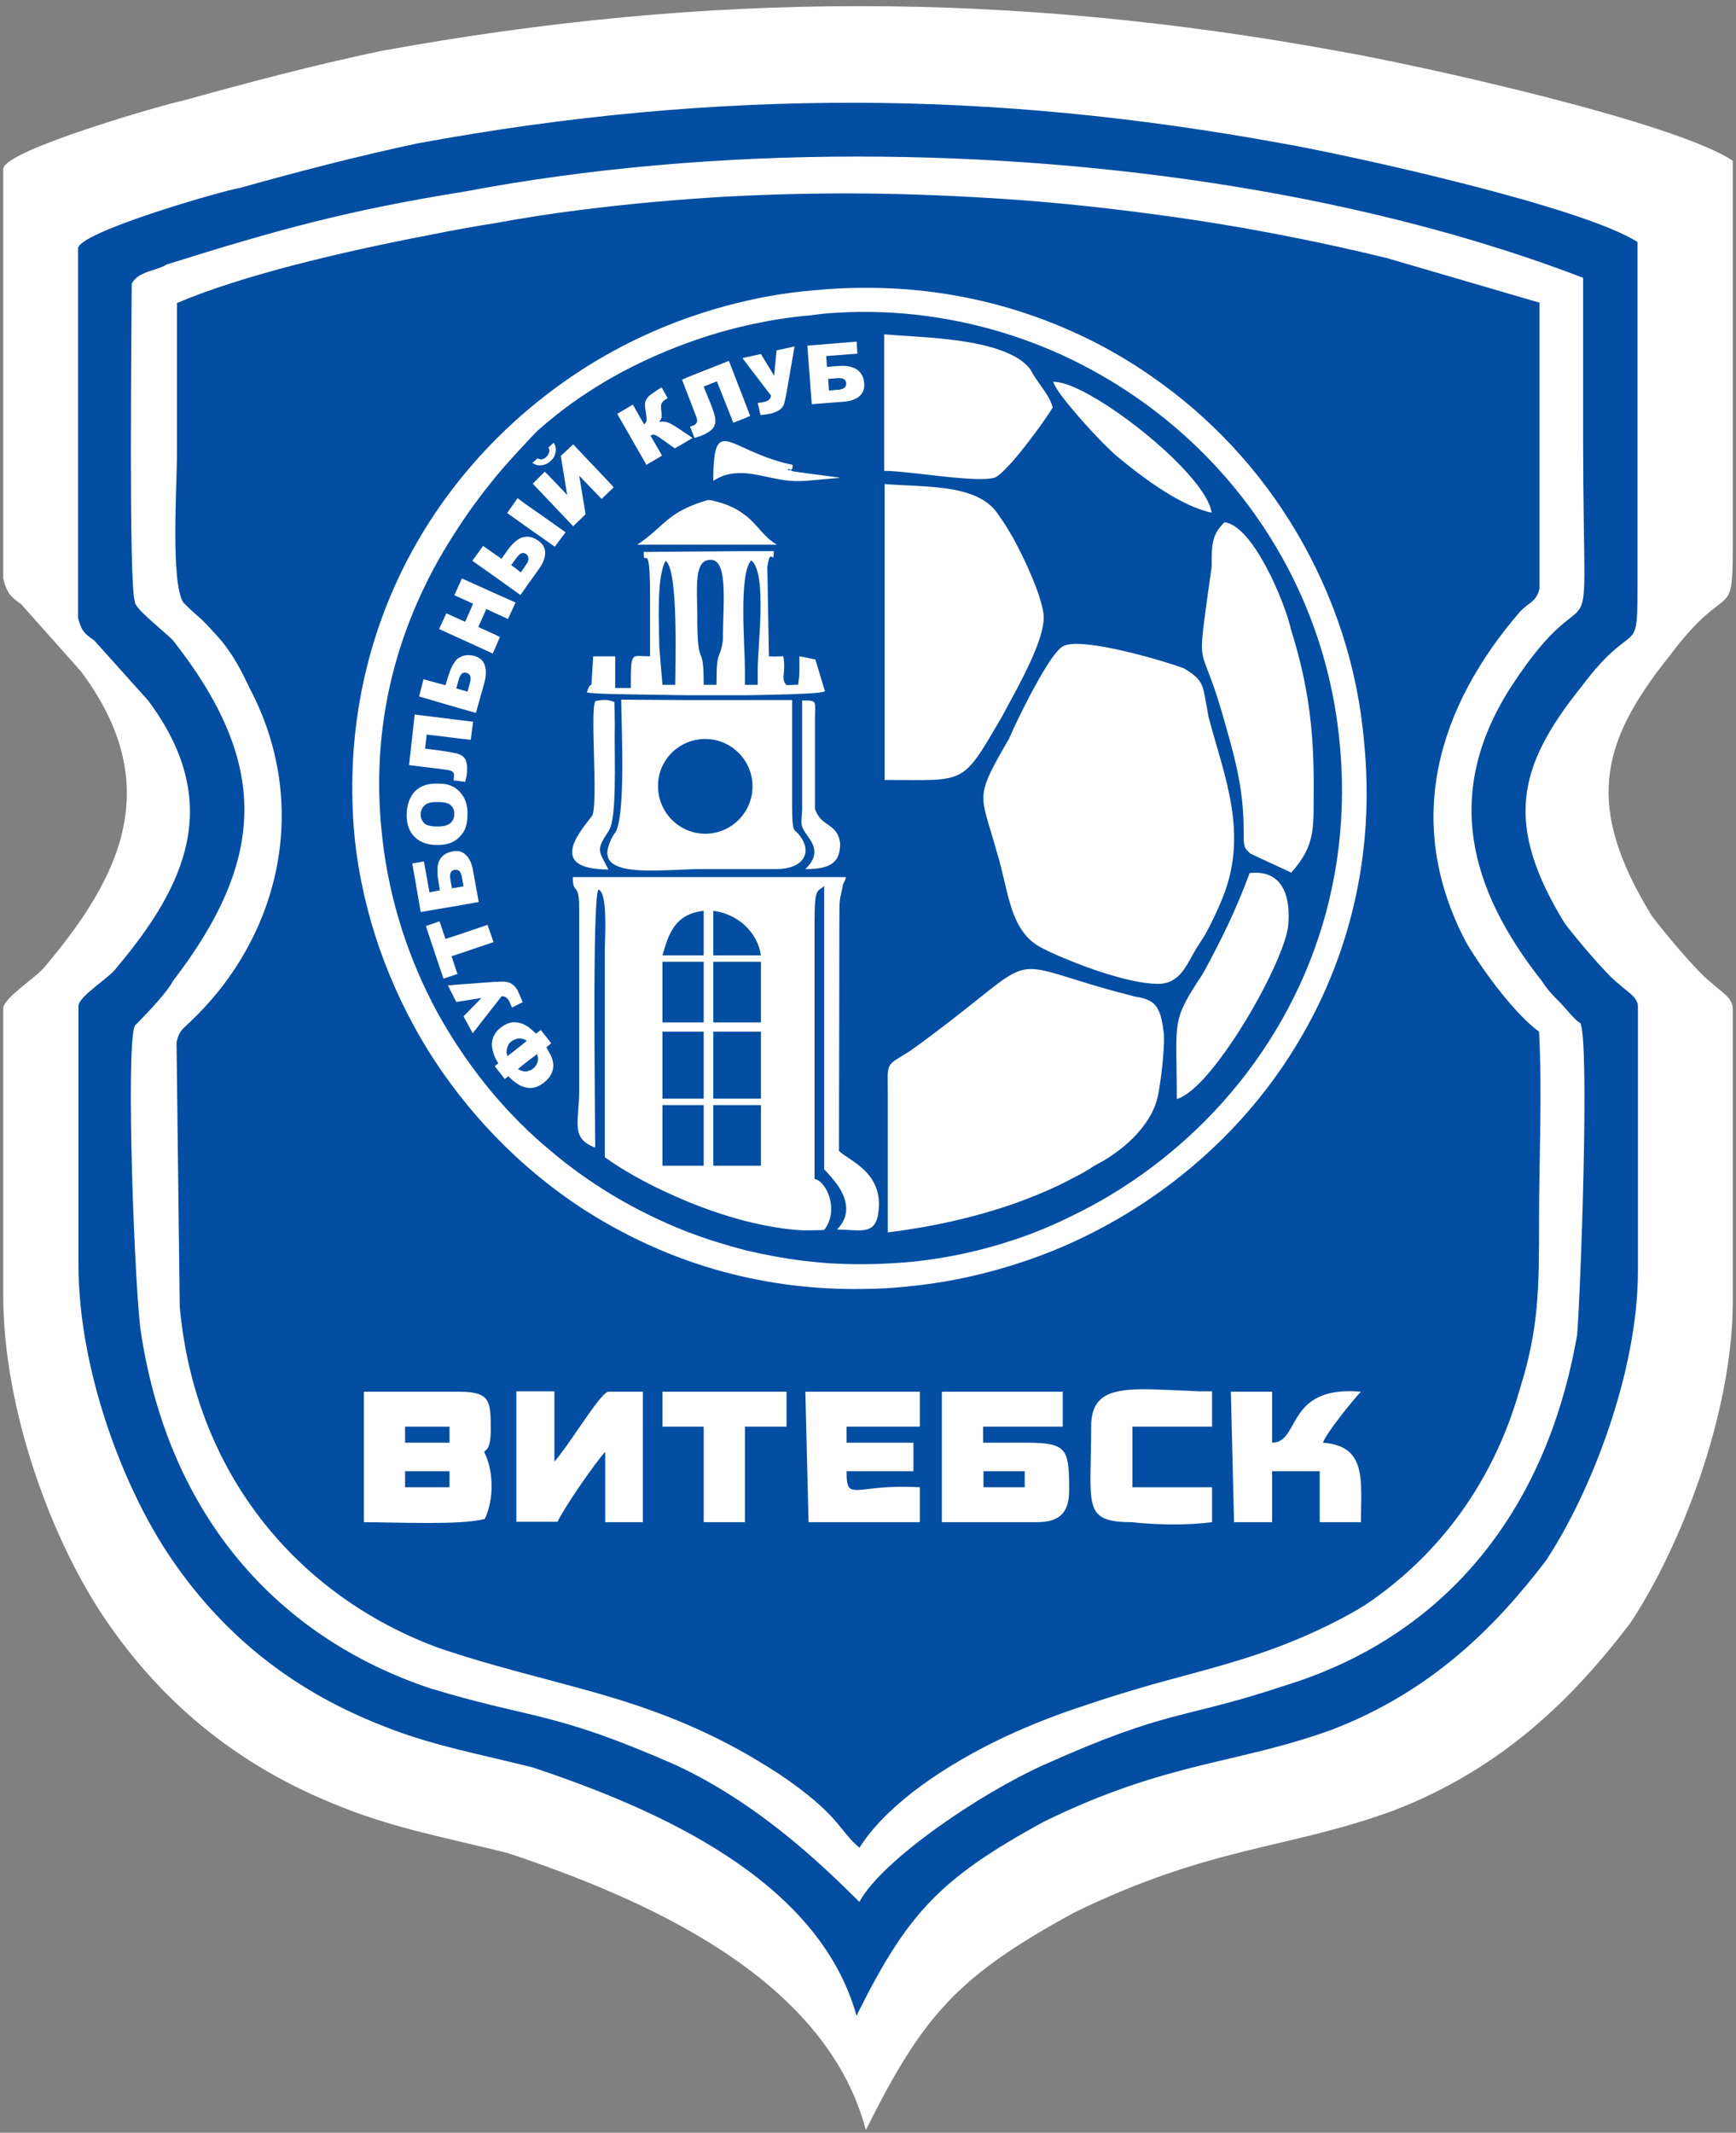 <svg width="158" height="194" viewBox="0 0 158 194" fill="none" xmlns="http://www.w3.org/2000/svg">
<rect x="0" y="0" width="158" height="194" fill="#808080" stroke="none"/>
<path fill-rule="evenodd" clip-rule="evenodd" d="M0.401 52.617C0.729 53.895 1.057 54.224 2.004 54.881L7.432 60.979C15.119 71.239 11.257 79.601 4.226 87.926C3.57 88.876 0.401 90.811 0.401 91.76V117.758C0.401 128.347 4.882 140.215 9.691 147.262C14.499 154.309 21.203 160.407 31.148 164.277C35.957 166.213 41.057 167.162 46.194 168.44C58.69 172.603 75.011 179.686 78.836 193.452C83.973 183.192 87.142 179.65 97.707 173.881C110.203 167.783 117.234 168.111 126.852 164.57C136.761 160.736 143.173 154.309 148.309 147.554C152.79 140.799 157.599 128.64 157.599 118.343V91.724C157.599 90.774 156.324 90.117 155.668 89.46C154.393 88.51 151.187 84.64 150.24 83.362C144.156 73.43 145.431 67.624 151.843 59.628C157.599 51.923 157.599 57.364 157.599 48.381C157.599 37.135 157.599 25.925 157.599 14.679C152.171 11.137 129.11 6.025 121.751 4.747C91.988 -0.694 64.446 -0.694 34.682 4.747C28.598 6.025 22.514 7.631 16.758 9.238C14.791 9.64 0.401 13.802 0.401 15.409V52.617Z" fill="#FEFEFE" stroke="#FEFEFE" stroke-width="0.216" stroke-miterlimit="22.926"/>
<path fill-rule="evenodd" clip-rule="evenodd" d="M64.191 67.223C66.559 67.223 68.49 69.158 68.49 71.531C68.49 73.905 66.559 75.84 64.191 75.84C61.823 75.84 59.892 73.905 59.892 71.531C59.856 69.158 61.786 67.223 64.191 67.223Z" fill="#034EA2"/>
<path fill-rule="evenodd" clip-rule="evenodd" d="M140.076 93.841C138.036 92.381 135.158 88.62 133.446 85.735C127.653 74.745 130.859 64.302 138.364 55.611C139.238 54.735 139.821 54.735 140.113 53.566V27.532L126.233 23.479C123.537 22.821 120.768 22.201 117.999 21.653C113.664 20.776 109.256 20.046 104.811 19.462C100.403 18.878 95.995 18.403 91.551 18.111C87.215 17.819 82.88 17.636 78.545 17.6C74.355 17.563 70.129 17.673 65.976 17.892C61.568 18.148 57.16 18.549 52.825 19.097C50.202 19.425 47.615 19.827 45.029 20.302C43.171 20.594 41.131 20.959 38.981 21.397C31.149 22.894 22.005 25.049 16.103 27.568C16.103 32.206 16.103 36.843 16.103 41.48C16.103 44.073 15.52 53.055 16.686 54.808C18.434 56.56 17.851 55.684 20.146 58.277C21.312 59.737 21.895 60.869 22.733 62.622C28.234 73.065 25.611 84.932 17.523 92.746C16.649 93.622 16.358 93.622 16.066 94.791L16.358 118.854C17.742 134.08 27.032 144.779 38.945 149.526C39.491 149.745 40.074 149.964 40.657 150.146C44.846 151.534 48.818 152.483 52.788 153.579C57.087 154.747 61.386 156.135 65.94 158.472C67.579 159.311 69.255 160.297 71.004 161.429C76.505 165.19 76.213 166.359 78.217 168.075C78.326 167.929 78.399 167.783 78.508 167.637C81.059 163.949 86.013 160.553 91.514 157.96C93.955 156.828 96.505 155.843 99.019 155.039C101.023 154.345 102.917 153.798 104.775 153.25C109.365 151.972 113.591 150.986 117.963 149.16C119.967 148.321 122.043 147.335 124.156 146.057C130.24 142.004 135.705 135.614 138.328 126.339C140.076 120.825 140.076 117.064 140.076 111.003C140.076 105.453 140.368 99.355 140.076 93.841ZM44.118 138.17C42.989 138.462 41.021 138.535 38.945 138.535C36.759 138.535 34.464 138.462 33.116 138.462V126.595H38.945H41.786C44.664 126.595 44.664 127.471 44.664 130.064C44.664 132.108 44.081 131.816 44.081 132.108C44.956 133.825 44.956 136.454 44.118 138.17ZM58.544 138.462H55.084V132.072C54.646 132.51 53.699 133.825 52.788 135.139C51.805 136.563 50.93 137.987 50.748 138.425H46.996V126.558H50.457V132.948C50.967 132.4 51.878 131.086 52.752 129.808C53.809 128.274 54.865 126.741 55.339 126.595H58.508V138.462H58.544ZM71.55 129.771H67.798V138.462H65.94H64.046V129.771H60.293V126.595H65.94H71.587V129.771H71.55ZM83.718 129.771H78.508H77.051V131.232H78.508H83.135V133.825H78.508H77.051C77.051 135.468 77.233 135.614 78.508 135.504C79.492 135.395 81.059 135.139 83.718 135.285V138.462H78.508H73.59L73.299 126.595H78.508H83.718V129.771ZM94.392 138.462H91.514H85.722V126.595H91.514H96.724V129.771H91.514H89.474V131.232C90.203 131.232 90.895 131.232 91.514 131.232C97.052 131.195 97.307 131.159 97.307 135.577C97.307 137.585 96.432 138.462 94.392 138.462ZM110.312 129.771H104.775H103.063V135.285H104.775H110.312V138.462C108.564 138.681 106.633 138.717 104.775 138.608C104.192 138.571 103.609 138.535 103.063 138.462C98.436 138.462 99.31 137.001 99.31 129.771C99.31 126.777 101.205 126.303 104.775 126.376C106.014 126.412 107.471 126.485 109.147 126.558H110.312V129.771ZM123.865 138.462H120.112V133.825H117.963H115.777V138.462H112.316L112.025 126.595H115.777V131.232C116.943 131.232 117.307 130.173 117.963 129.078C118.764 127.727 120.039 126.266 123.865 126.595C123.282 127.179 120.695 130.356 120.404 131.232C124.448 131.524 123.865 134.701 123.865 138.462ZM117.963 95.119C114.611 100.633 110.057 105.343 104.775 108.958C100.731 111.733 96.25 113.888 91.514 115.275C88.6 116.152 85.612 116.736 82.552 117.028C81.204 117.174 79.856 117.247 78.508 117.247C74.137 117.32 69.911 116.772 65.94 115.713C61.167 114.435 56.759 112.391 52.788 109.798C47.178 106.074 42.478 101.181 38.945 95.521C35.374 89.715 33.007 83.143 32.278 76.205C31.258 65.47 33.881 55.684 38.945 47.688C42.515 42.064 47.251 37.354 52.788 33.739C56.832 31.11 61.277 29.138 65.94 27.86C68.636 27.13 71.368 26.619 74.173 26.4C75.63 26.254 77.088 26.181 78.508 26.181C83.062 26.144 87.398 26.765 91.514 27.933C96.323 29.321 100.804 31.439 104.775 34.214C110.167 37.938 114.648 42.758 117.963 48.345C121.387 54.114 123.573 60.65 124.156 67.551C125.176 77.848 122.735 87.305 117.963 95.119Z" fill="#034EA2"/>
<path d="M42.551 62.914L42.77 62.111C42.915 61.6 42.806 61.307 42.442 61.198C42.114 61.125 41.895 61.307 41.749 61.819L41.531 62.622L42.551 62.914Z" fill="#034EA2"/>
<path d="M121.861 66.931C120.768 56.853 116.25 48.053 109.693 41.407C106.195 37.865 102.152 34.981 97.707 32.79C95.922 31.913 94.1 31.183 92.243 30.562C87.142 28.883 81.678 28.116 76.177 28.445C75.302 28.481 74.464 28.591 73.59 28.7C73.444 28.7 73.299 28.737 73.153 28.737C71.404 28.919 69.656 29.212 67.907 29.613C66.122 30.015 64.3 30.562 62.588 31.183C60.184 32.06 57.852 33.118 55.666 34.36C53.626 35.528 51.695 36.843 49.947 38.303C49.619 38.559 49.327 38.851 48.999 39.107C48.671 39.435 48.343 39.764 48.016 40.129C47.834 40.312 47.688 40.494 47.506 40.677C47.323 40.859 47.178 41.042 46.996 41.225C46.303 41.991 45.611 42.758 44.955 43.562C43.717 45.095 42.551 46.665 41.531 48.272C40.912 49.221 40.329 50.171 39.782 51.157C35.629 58.678 33.698 67.113 34.828 76.497C35.483 82.011 37.196 87.269 39.782 92.052C40.329 93.038 40.912 94.024 41.531 94.974C42.587 96.58 43.717 98.114 44.955 99.574C45.611 100.341 46.267 101.071 46.996 101.802C47.178 101.984 47.323 102.167 47.506 102.313C47.688 102.495 47.834 102.642 48.016 102.824C48.635 103.408 49.291 103.993 49.947 104.54C51.732 106.074 53.626 107.425 55.666 108.666C57.852 109.981 60.147 111.113 62.588 112.062C64.3 112.719 66.085 113.267 67.907 113.742C69.619 114.144 71.368 114.472 73.153 114.691C74.136 114.801 75.156 114.91 76.177 114.947C78.435 115.056 80.767 114.983 83.135 114.764C86.231 114.436 89.292 113.778 92.243 112.792C94.137 112.172 95.958 111.405 97.707 110.529C102.152 108.374 106.195 105.453 109.693 101.948C118.327 93.257 123.427 80.916 121.861 66.931ZM97.707 35.2C101.314 36.733 107.689 41.772 109.693 45.168C110.021 45.716 110.203 46.191 110.276 46.629C110.094 46.592 109.875 46.556 109.693 46.483C106.888 45.679 103.536 43.05 101.897 41.699C101.168 41.152 99.201 39.143 97.707 37.354C96.796 36.295 96.031 35.273 95.849 34.725C96.286 34.725 96.942 34.871 97.707 35.2ZM109.693 63.535C109.766 63.973 109.875 64.484 109.984 65.178C111.441 70.692 113.737 75.913 111.15 81.975C110.749 82.924 110.239 84.019 109.693 85.005C109.401 85.48 109.11 85.918 108.855 86.32C107.981 87.78 107.398 89.496 105.394 89.496C103.39 89.496 100.221 88.51 97.743 87.525C96.651 87.087 95.703 86.685 95.011 86.32C93.59 85.662 92.825 84.567 92.279 83.216C91.623 81.536 91.332 79.418 90.676 77.337C89.219 72.116 88.636 72.7 91.842 67.186C91.951 66.931 92.097 66.602 92.279 66.2C93.445 63.717 95.74 59.263 96.76 58.788C96.978 58.642 97.343 58.605 97.78 58.569C100.294 58.496 105.795 60.066 107.762 60.796C109.256 61.709 109.438 62.111 109.693 63.535ZM80.512 30.416C83.39 30.672 89.073 30.709 92.206 32.352C92.862 32.68 93.408 33.118 93.773 33.593C94.356 34.762 95.521 35.894 95.813 37.062C95.23 38.048 93.554 40.348 92.206 41.918C91.55 42.649 90.967 43.233 90.603 43.416C89.146 44 82.807 42.831 80.475 42.831V30.416H80.512ZM76.177 31.22L77.962 31.074L78.034 32.169L76.177 32.315L75.193 32.388L75.266 33.374L76.14 33.301H76.177C76.978 33.228 77.561 33.338 77.962 33.593C78.362 33.849 78.617 34.287 78.654 34.871C78.69 35.382 78.545 35.748 78.217 36.04C77.889 36.332 77.379 36.514 76.687 36.551L76.177 36.587L73.881 36.77L73.481 31.439L76.177 31.22ZM76.177 43.416L76.468 43.452L76.177 43.489L73.299 43.744C73.262 43.744 73.189 43.744 73.153 43.744C71.222 43.89 69.546 43.196 67.907 43.05C66.887 42.977 65.903 43.087 64.919 43.744C64.919 39.362 65.612 39.764 67.907 40.823C68.963 41.298 70.348 41.918 72.133 42.283V42.576C72.096 42.685 72.023 42.722 71.951 42.758C71.987 42.795 72.06 42.831 72.133 42.868L73.153 43.014L76.177 43.416ZM56.54 63.644L62.551 63.681H67.87H72.096V73.284C72.096 75.877 72.278 75.365 72.679 75.877C72.861 76.096 73.007 76.315 73.116 76.534C73.408 77.118 73.371 77.666 73.116 78.067C72.752 78.688 71.841 79.053 70.675 79.053H67.87H64.3C63.717 79.053 63.134 79.053 62.515 79.09C59.601 79.199 56.577 79.418 55.593 78.396C55.193 77.994 55.156 77.337 55.593 76.424C55.666 76.242 55.775 76.059 55.885 75.877C57.014 74.854 56.54 65.689 56.54 63.644ZM73.59 76.169C73.408 75.913 73.262 75.694 73.153 75.511C72.825 74.927 72.971 74.672 73.007 73.613C73.007 73.028 73.007 72.956 73.007 72.408C73.007 69.523 73.007 66.602 73.007 63.717H73.153C74.428 63.717 74.173 63.79 74.173 65.47V73.576C74.647 74.964 75.63 74.891 76.177 75.804C76.322 76.059 76.432 76.351 76.468 76.753C76.468 77.301 76.359 77.739 76.177 78.067C75.666 78.907 74.574 79.053 73.299 79.053C74.173 78.213 74.464 77.337 73.59 76.169ZM70.712 49.55H67.907H62.588H57.998C60.111 48.126 60.511 47.103 62.588 46.154C63.062 45.935 63.644 45.716 64.373 45.497H64.665C66.267 45.825 67.215 46.373 67.943 46.957C69 47.797 69.473 48.82 70.712 49.55ZM67.907 32.498L69.255 32.206L70.457 34.177L70.675 31.877L72.315 31.512L71.55 35.93C71.477 36.295 71.404 36.551 71.368 36.733C71.295 36.916 71.186 37.099 71.003 37.245C70.821 37.391 70.566 37.5 70.202 37.61C70.02 37.646 69.692 37.719 69.218 37.756L68.963 36.66C69.255 36.624 69.437 36.587 69.583 36.551C69.947 36.478 70.165 36.259 70.165 35.967L67.98 33.118L67.579 32.571L67.907 32.498ZM62.551 34.323L66.34 32.826L67.87 36.77L68.271 37.829L67.87 38.011L66.741 38.45L65.247 34.689L64.045 35.163L64.665 36.697C64.919 37.318 65.065 37.792 65.102 38.121C65.138 38.45 65.065 38.705 64.883 38.961C64.701 39.18 64.337 39.435 63.79 39.654C63.608 39.727 63.426 39.764 63.207 39.837L62.806 38.815L63.025 38.742C63.244 38.669 63.353 38.559 63.426 38.413C63.462 38.303 63.462 38.084 63.353 37.865L62.551 35.784L62.078 34.542L62.551 34.323ZM57.597 36.806L58.617 38.596C58.726 38.523 58.799 38.413 58.836 38.303C58.872 38.194 58.836 37.865 58.763 37.391C58.69 37.026 58.69 36.77 58.726 36.587C58.763 36.405 58.872 36.222 59.091 36.003C59.309 35.821 59.673 35.565 60.22 35.236L60.766 36.222L60.694 36.259C60.438 36.405 60.293 36.551 60.22 36.697C60.147 36.843 60.147 37.062 60.184 37.318C60.22 37.573 60.22 37.756 60.22 37.938C60.184 38.084 60.111 38.23 60.001 38.377C60.256 38.34 60.511 38.34 60.73 38.413C60.985 38.486 61.276 38.669 61.677 38.924L62.551 39.508L63.025 39.837L62.551 40.129L61.422 40.786L60.184 39.91C59.892 39.691 59.673 39.581 59.564 39.545C59.455 39.508 59.346 39.545 59.2 39.618L60.256 41.444L58.836 42.283L56.176 37.646L57.597 36.806ZM57.415 62.585C57.415 59.117 57.415 59.701 59.163 59.701C59.163 57.948 59.163 55.94 59.163 54.187C59.163 48.673 58.581 51.923 58.581 50.207L62.588 50.171L67.907 50.134H70.421C70.421 51.595 70.129 49.55 69.838 51.595L69.983 59.701C70.821 59.737 70.639 59.701 71.295 59.701C71.55 61.234 71.04 61.673 71.55 62.293C71.623 62.366 72.424 62.257 72.643 62.293C72.788 61.015 72.752 61.819 72.752 59.701L73.189 59.774L74.209 59.993L75.084 62.878C74.865 62.987 74.173 63.06 73.189 63.097C71.878 63.17 70.02 63.206 67.943 63.243C66.231 63.243 64.409 63.243 62.624 63.243C60.001 63.206 57.488 63.17 55.703 63.133C54.61 63.097 53.772 63.06 53.407 62.987C53.99 61.234 53.699 64.046 53.99 59.701H55.703H55.994V62.585H57.415ZM48.926 41.699C49.218 41.845 49.473 41.809 49.728 41.553C49.837 41.444 49.91 41.334 49.947 41.225C50.019 41.079 50.019 40.932 49.947 40.786C49.947 40.75 49.946 40.75 49.91 40.713L49.947 40.677L50.384 40.275C50.566 40.531 50.639 40.823 50.566 41.115C50.529 41.407 50.384 41.699 50.129 41.918C50.056 41.991 50.019 42.028 49.947 42.065C49.764 42.211 49.546 42.283 49.291 42.32C48.999 42.357 48.708 42.283 48.453 42.101L48.926 41.699ZM49.582 42.904L49.947 43.269L51.622 45.022L51.039 41.48L52.169 40.421L55.666 44.109L55.848 44.328L55.666 44.511L54.755 45.387L52.715 43.269L53.298 46.775L52.169 47.87L49.983 45.57L48.489 44L49.582 42.904ZM43.972 49.659L44.955 50.353L45.648 50.828L46.158 50.098C46.449 49.696 46.704 49.404 46.996 49.185C47.178 49.039 47.323 48.966 47.506 48.893H47.542C47.688 48.856 47.834 48.82 48.016 48.82C48.343 48.82 48.671 48.966 48.999 49.185C49.4 49.477 49.619 49.842 49.619 50.28C49.619 50.718 49.436 51.23 49.036 51.777L48.016 53.201L47.506 53.932L47.36 54.114L46.996 53.858L44.955 52.398L42.988 51.01L43.972 49.659ZM40.62 55.794L41.531 56.196L42.332 56.561L43.061 54.917L41.531 54.224L41.349 54.151L41.531 53.749L42.041 52.617L44.955 53.932L46.923 54.808L46.23 56.305L44.955 55.721L44.263 55.392L43.535 57.035L44.992 57.693L45.502 57.948L44.992 59.117L44.846 59.445L41.567 57.948L39.964 57.218L40.62 55.794ZM38.544 61.782L39.855 62.147L40.547 62.33L40.802 61.49C41.021 60.796 41.276 60.285 41.604 59.956C41.64 59.92 41.677 59.883 41.713 59.883C42.114 59.591 42.587 59.518 43.17 59.664C43.644 59.81 43.972 60.066 44.117 60.504C44.263 60.906 44.263 61.453 44.081 62.111L43.316 64.849L41.64 64.375L39.892 63.863L38.143 63.352L38.544 61.782ZM37.742 64.995L39.819 65.251L41.567 65.47L43.061 65.653L42.843 67.296L41.567 67.15L39.819 66.931L38.835 66.821L38.689 68.099L39.855 68.245L40.329 68.318C40.875 68.391 41.276 68.464 41.567 68.537C41.64 68.574 41.713 68.574 41.786 68.61C42.077 68.72 42.296 68.902 42.405 69.195C42.515 69.487 42.551 69.925 42.478 70.509C42.442 70.692 42.405 70.874 42.332 71.13L41.567 71.02L41.276 70.984L41.312 70.728C41.349 70.509 41.312 70.326 41.239 70.253C41.167 70.144 40.984 70.071 40.73 70.034L39.892 69.925L37.232 69.596L37.742 64.995ZM37.706 72.043C38.179 71.531 38.835 71.276 39.709 71.276C39.746 71.276 39.782 71.276 39.819 71.276C40.402 71.276 40.875 71.349 41.239 71.568C41.349 71.605 41.458 71.677 41.531 71.751C41.786 71.933 42.005 72.189 42.187 72.481C42.405 72.882 42.551 73.357 42.551 73.978C42.551 74.599 42.478 75.073 42.296 75.475C42.114 75.84 41.859 76.132 41.531 76.388C41.495 76.424 41.458 76.424 41.422 76.461C41.021 76.716 40.511 76.862 39.855 76.862H39.782C38.944 76.862 38.289 76.643 37.779 76.169C37.269 75.694 37.014 75.037 37.014 74.16C37.014 73.248 37.269 72.554 37.706 72.043ZM37.524 78.542L38.58 78.36L39.09 81.171L39.819 81.025L40.037 80.989L39.892 80.112C39.855 79.857 39.819 79.638 39.819 79.418C39.819 79.272 39.819 79.163 39.819 79.053C39.819 78.725 39.892 78.469 40.001 78.25C40.219 77.812 40.62 77.556 41.203 77.447C41.312 77.41 41.422 77.41 41.531 77.41C41.859 77.41 42.15 77.52 42.405 77.775C42.733 78.067 42.952 78.579 43.061 79.236L43.571 82.047L41.531 82.413L39.782 82.705L38.289 82.96L37.524 78.542ZM39.819 87.415L38.762 84.238L39.819 83.873L40.001 83.8L40.547 85.407L41.567 85.078L44.373 84.129L44.919 85.699L41.567 86.831L41.094 86.977L41.567 88.401L41.64 88.584L41.567 88.62L40.365 89.022L39.819 87.415ZM42.187 92.454L43.826 90.774L41.567 91.14H41.531L40.766 89.642L41.567 89.569L44.992 89.314H45.247C45.611 89.277 45.903 89.277 46.085 89.314C46.267 89.35 46.486 89.423 46.668 89.569C46.813 89.679 46.923 89.788 47.032 89.971C47.105 90.044 47.141 90.154 47.178 90.263C47.251 90.409 47.396 90.701 47.542 91.103L47.578 91.176H47.542L47.032 91.432L46.595 91.651C46.486 91.395 46.413 91.213 46.34 91.067C46.158 90.738 45.939 90.592 45.648 90.628L44.992 91.468L43.025 93.988L42.187 92.454ZM49.947 98.041C49.837 98.187 49.691 98.333 49.509 98.479C49.036 98.844 48.526 99.027 48.016 98.954C47.834 98.917 47.688 98.881 47.506 98.808C47.323 98.734 47.178 98.662 46.996 98.515C46.74 98.369 46.522 98.15 46.267 97.895L45.939 98.15L45.028 96.982L45.356 96.726C45.211 96.471 45.065 96.251 44.992 96.032C44.7 95.302 44.7 94.645 44.992 94.134C45.138 93.878 45.32 93.659 45.575 93.477C46.048 93.111 46.522 92.929 46.996 93.002C47.178 93.002 47.323 93.075 47.506 93.111C47.688 93.184 47.834 93.257 48.016 93.367C48.271 93.549 48.526 93.769 48.781 94.024L49.218 93.695L49.947 94.608L50.165 94.9L49.947 95.083L49.728 95.266C49.801 95.412 49.874 95.521 49.947 95.667C50.493 96.544 50.493 97.347 49.947 98.041ZM50.493 49.732L49.983 49.367L48.052 48.016L47.542 47.651L47.032 47.286L46.158 46.665L47.032 45.424L47.105 45.314L47.542 45.643L48.052 46.008L49.983 47.359L51.477 48.418L50.493 49.732ZM53.917 74.16C54.464 72.809 53.626 63.863 54.245 63.754C54.828 63.644 55.265 63.644 55.63 63.754C55.739 63.79 55.812 63.827 55.921 63.863C55.921 63.863 55.958 65.215 55.958 66.054C55.885 67.588 56.14 72.809 55.666 74.891C55.593 75.219 55.484 75.438 55.375 75.621C54.209 77.374 54.5 77.374 55.375 79.09C49.291 79.09 53.371 75.037 53.917 74.16ZM79.929 110.383C79.638 112.427 78.18 111.843 76.177 111.843C77.525 110.492 77.051 108.922 76.14 107.68C75.776 107.206 75.375 106.731 75.011 106.366V80.587C74.428 81.171 74.136 80.587 74.136 83.764V107.242C75.266 107.461 76.395 110.127 75.011 111.88C74.391 111.916 73.772 111.916 73.116 111.916C71.441 111.843 69.656 111.514 67.87 111.076C66.049 110.602 64.227 109.981 62.551 109.287C59.71 108.119 57.233 106.768 55.63 105.672C55.411 105.526 55.229 105.38 55.047 105.271V86.429C55.047 85.261 55.338 81.208 54.464 80.916C53.881 81.792 54.172 101.473 54.172 104.394C51.877 103.518 52.715 102.094 52.715 99.173V82.668C52.715 80.076 52.132 81.5 52.132 79.784H55.593H62.515H67.834H73.08H76.104H76.978C76.978 80.076 76.687 80.368 76.687 80.66C76.395 82.121 76.395 81.536 76.395 84.129L76.359 104.686C77.197 105.563 80.512 106.622 79.929 110.383ZM80.512 44.036C84.556 44.328 89.182 44.036 90.931 46.921C91.259 47.359 91.733 48.089 92.243 49.002C93.445 51.193 94.793 54.26 94.975 55.867C95.193 57.583 93.481 60.942 92.243 63.243C91.805 64.046 91.441 64.703 91.222 65.141C87.47 71.531 88.053 70.947 80.512 70.947V44.036ZM105.394 99.647C104.811 102.532 101.933 104.869 99.602 106.037C99.019 106.439 98.363 106.804 97.707 107.133C96.031 108.046 94.173 108.812 92.243 109.506C88.672 110.748 84.738 111.624 80.803 112.099C80.803 107.754 80.803 103.7 80.803 99.647C80.803 96.471 80.512 97.055 82.843 95.594C88.563 91.468 90.639 89.35 92.243 88.547C93.7 87.817 94.756 88.145 97.707 89.058C99.091 89.496 100.877 90.044 103.354 90.665C105.394 90.957 105.649 91.833 105.94 94.134C105.977 95.594 105.685 98.187 105.394 99.647ZM117.234 84.311C116.797 87.196 112.899 94.389 109.693 97.968C108.746 99.027 107.835 99.757 107.106 99.976C107.106 92.746 106.523 93.038 109.401 88.693C109.511 88.51 109.584 88.365 109.693 88.182C111.259 85.261 112.389 82.997 113.737 79.418C116.651 79.09 117.525 81.39 117.234 84.311ZM117.525 79.382C116.943 79.09 114.356 77.921 113.773 77.629C113.19 77.045 113.19 77.045 113.19 75.585C113.19 71.531 112.316 68.647 111.15 64.594C110.458 62.257 109.984 61.198 109.693 60.395C109.292 59.263 109.292 58.751 109.693 55.757C109.839 54.698 110.021 53.347 110.276 51.558C110.276 49.513 110.276 48.673 111.441 47.505C114.028 47.797 116.943 54.735 117.525 57.364C118.983 62.001 119.566 66.054 119.566 71.276C119.529 75.329 119.821 76.753 117.525 79.382Z" fill="#034EA2"/>
<path d="M39.818 75.183C40.401 75.183 40.766 75.073 41.021 74.854C41.239 74.635 41.349 74.379 41.349 74.014C41.349 73.649 41.203 73.394 40.984 73.211C40.766 73.028 40.365 72.956 39.818 72.956H39.709C39.199 72.956 38.835 73.065 38.616 73.284C38.398 73.503 38.288 73.759 38.288 74.124C38.288 74.453 38.434 74.708 38.653 74.927C38.908 75.11 39.308 75.183 39.818 75.183Z" fill="#034EA2"/>
<path d="M76.176 35.456H76.286C76.796 35.419 77.051 35.2 77.014 34.835C76.978 34.506 76.723 34.36 76.213 34.397L75.375 34.47L75.448 35.529L76.176 35.456Z" fill="#034EA2"/>
<path d="M71.987 42.758C71.477 42.466 71.732 42.904 71.987 42.758V42.758Z" fill="#034EA2"/>
<path d="M41.13 80.806L41.568 80.733L42.187 80.624L42.041 79.784C41.968 79.382 41.823 79.163 41.568 79.126C41.495 79.126 41.422 79.126 41.349 79.126C41.021 79.2 40.912 79.455 40.985 79.966L41.13 80.806Z" fill="#034EA2"/>
<path d="M47.943 94.681C47.797 94.572 47.688 94.535 47.542 94.499C47.433 94.462 47.36 94.462 47.251 94.462C47.178 94.462 47.105 94.462 47.032 94.499C46.886 94.535 46.704 94.609 46.559 94.718C46.34 94.864 46.231 95.083 46.158 95.339C46.085 95.594 46.085 95.813 46.194 96.069L47.032 95.412L47.542 95.01L47.943 94.681Z" fill="#034EA2"/>
<path d="M47.397 52.069L47.506 51.923L47.87 51.376C47.907 51.303 47.979 51.23 48.016 51.156C48.125 50.901 48.125 50.718 48.016 50.536C47.979 50.499 47.943 50.426 47.87 50.39C47.761 50.317 47.615 50.28 47.506 50.317C47.36 50.353 47.178 50.499 47.032 50.718L46.996 50.755L46.522 51.412L46.996 51.741L47.397 52.069Z" fill="#034EA2"/>
<path d="M48.052 96.507L47.542 96.909L47.141 97.237C47.25 97.311 47.396 97.383 47.542 97.42C47.651 97.457 47.724 97.457 47.833 97.457C47.906 97.457 47.979 97.457 48.052 97.42C48.234 97.383 48.38 97.311 48.526 97.201C48.708 97.055 48.853 96.836 48.926 96.617C48.999 96.361 48.963 96.142 48.89 95.886L48.052 96.507Z" fill="#034EA2"/>
<path fill-rule="evenodd" clip-rule="evenodd" d="M149.038 52.434C149.038 42.283 149.038 32.169 149.038 22.018C144.12 18.841 123.318 14.204 116.651 13.036C103.463 10.626 90.749 9.384 78.071 9.348C64.883 9.311 51.732 10.516 38.034 13.036C32.533 14.204 27.068 15.628 21.859 17.089C20.11 17.381 7.104 21.142 7.104 22.602V56.195C7.396 57.364 7.687 57.656 8.561 58.24L13.48 63.717C20.401 72.992 16.941 80.514 10.602 88.036C10.019 88.912 7.141 90.628 7.141 91.505V115.02C7.141 124.587 11.184 135.285 15.52 141.675C19.855 148.065 25.939 153.542 34.901 157.011C39.236 158.764 43.863 159.604 48.489 160.772C59.747 164.533 74.501 170.923 77.962 183.374L78.108 183.046C82.625 174.027 85.576 170.85 95.011 165.702C106.269 160.188 112.644 160.48 121.315 157.303C130.276 153.834 136.069 148.029 140.696 141.967C144.739 135.869 149.075 124.879 149.075 115.604V91.541C149.075 90.665 147.909 90.081 147.326 89.496C146.16 88.62 143.282 85.151 142.408 83.983C136.907 75 138.073 69.779 143.865 62.549C149.038 55.611 149.038 60.541 149.038 52.434ZM137.453 62.585C131.369 72.152 133.701 80.843 140.331 89.241C140.914 90.117 141.206 90.409 142.08 91.286C142.371 91.578 143.537 93.038 143.829 93.038C144.703 94.791 143.829 118.233 143.537 121.446C140.659 137.951 131.114 148.978 116.943 153.323C107.398 156.5 106.524 155.368 94.975 160.553C89.183 163.146 80.221 169.243 78.217 173.004L78.071 172.858C74.574 169.389 68.854 163.949 61.422 160.517C50.165 155.587 48.708 156.463 39.163 153.579C25.283 148.942 15.447 137.951 12.86 121.41C12.277 118.233 11.403 95.046 12.277 93.294C12.569 93.002 15.155 90.409 15.738 89.241C24.409 77.958 24.409 69.267 15.738 58.24C14.864 57.364 12.277 55.356 12.277 54.771C11.694 53.019 11.986 29.576 11.986 25.816C12.569 24.647 14.281 24.647 15.155 24.063C25.283 20.886 31.622 19.134 42.333 17.417C53.517 15.3 65.685 14.241 78.035 14.241C101.132 14.241 124.848 17.892 144.084 25.268C144.084 30.197 144.084 35.127 144.084 40.056C144.12 63.133 145.541 50.097 137.453 62.585Z" fill="#034EA2"/>
<path fill-rule="evenodd" clip-rule="evenodd" d="M64.919 99.939H69.255V93.842H64.919V99.939Z" fill="#034EA2"/>
<path fill-rule="evenodd" clip-rule="evenodd" d="M60.293 99.939H64.045V93.842H60.293V99.939Z" fill="#034EA2"/>
<path fill-rule="evenodd" clip-rule="evenodd" d="M64.919 93.002H69.255V87.488H64.919V93.002Z" fill="#034EA2"/>
<path fill-rule="evenodd" clip-rule="evenodd" d="M60.293 93.002H64.045V87.488H60.293V93.002Z" fill="#034EA2"/>
<path fill-rule="evenodd" clip-rule="evenodd" d="M64.919 106.037H69.255V100.524H64.919V106.037Z" fill="#034EA2"/>
<path fill-rule="evenodd" clip-rule="evenodd" d="M64.337 50.974C63.171 51.266 63.462 53.858 63.462 55.903C63.462 61.417 64.045 57.948 64.045 62.293H65.211C65.211 58.824 65.503 60.248 65.794 58.24C65.794 54.735 66.377 50.389 64.337 50.974Z" fill="#034EA2"/>
<path fill-rule="evenodd" clip-rule="evenodd" d="M60.293 106.037H64.045V100.524H60.293V106.037Z" fill="#034EA2"/>
<path fill-rule="evenodd" clip-rule="evenodd" d="M67.797 62.293H68.963V60.833C68.963 58.788 69.837 52.142 68.38 50.974C67.214 52.142 67.797 58.788 67.797 60.833V62.293Z" fill="#034EA2"/>
<path fill-rule="evenodd" clip-rule="evenodd" d="M60.293 62.293H61.459C61.459 60.248 61.75 51.85 60.585 51.01C59.71 52.471 60.002 57.108 60.002 58.824L60.293 62.293Z" fill="#034EA2"/>
<path fill-rule="evenodd" clip-rule="evenodd" d="M60.293 86.904H64.045V82.851C61.459 83.143 60.876 84.859 60.293 86.904Z" fill="#034EA2"/>
<path fill-rule="evenodd" clip-rule="evenodd" d="M64.919 86.904H69.255C68.963 84.859 67.215 83.143 64.919 82.851V86.904Z" fill="#034EA2"/>
<path fill-rule="evenodd" clip-rule="evenodd" d="M40.912 135.285V133.825H38.034H36.868V135.285H40.912Z" fill="#034EA2"/>
<path fill-rule="evenodd" clip-rule="evenodd" d="M36.868 131.232H40.912V130.356V129.772H36.868V131.232Z" fill="#034EA2"/>
<path fill-rule="evenodd" clip-rule="evenodd" d="M89.474 135.285H90.348H91.805H93.263V133.825H89.51V135.285H89.474Z" fill="#034EA2"/>
</svg>

